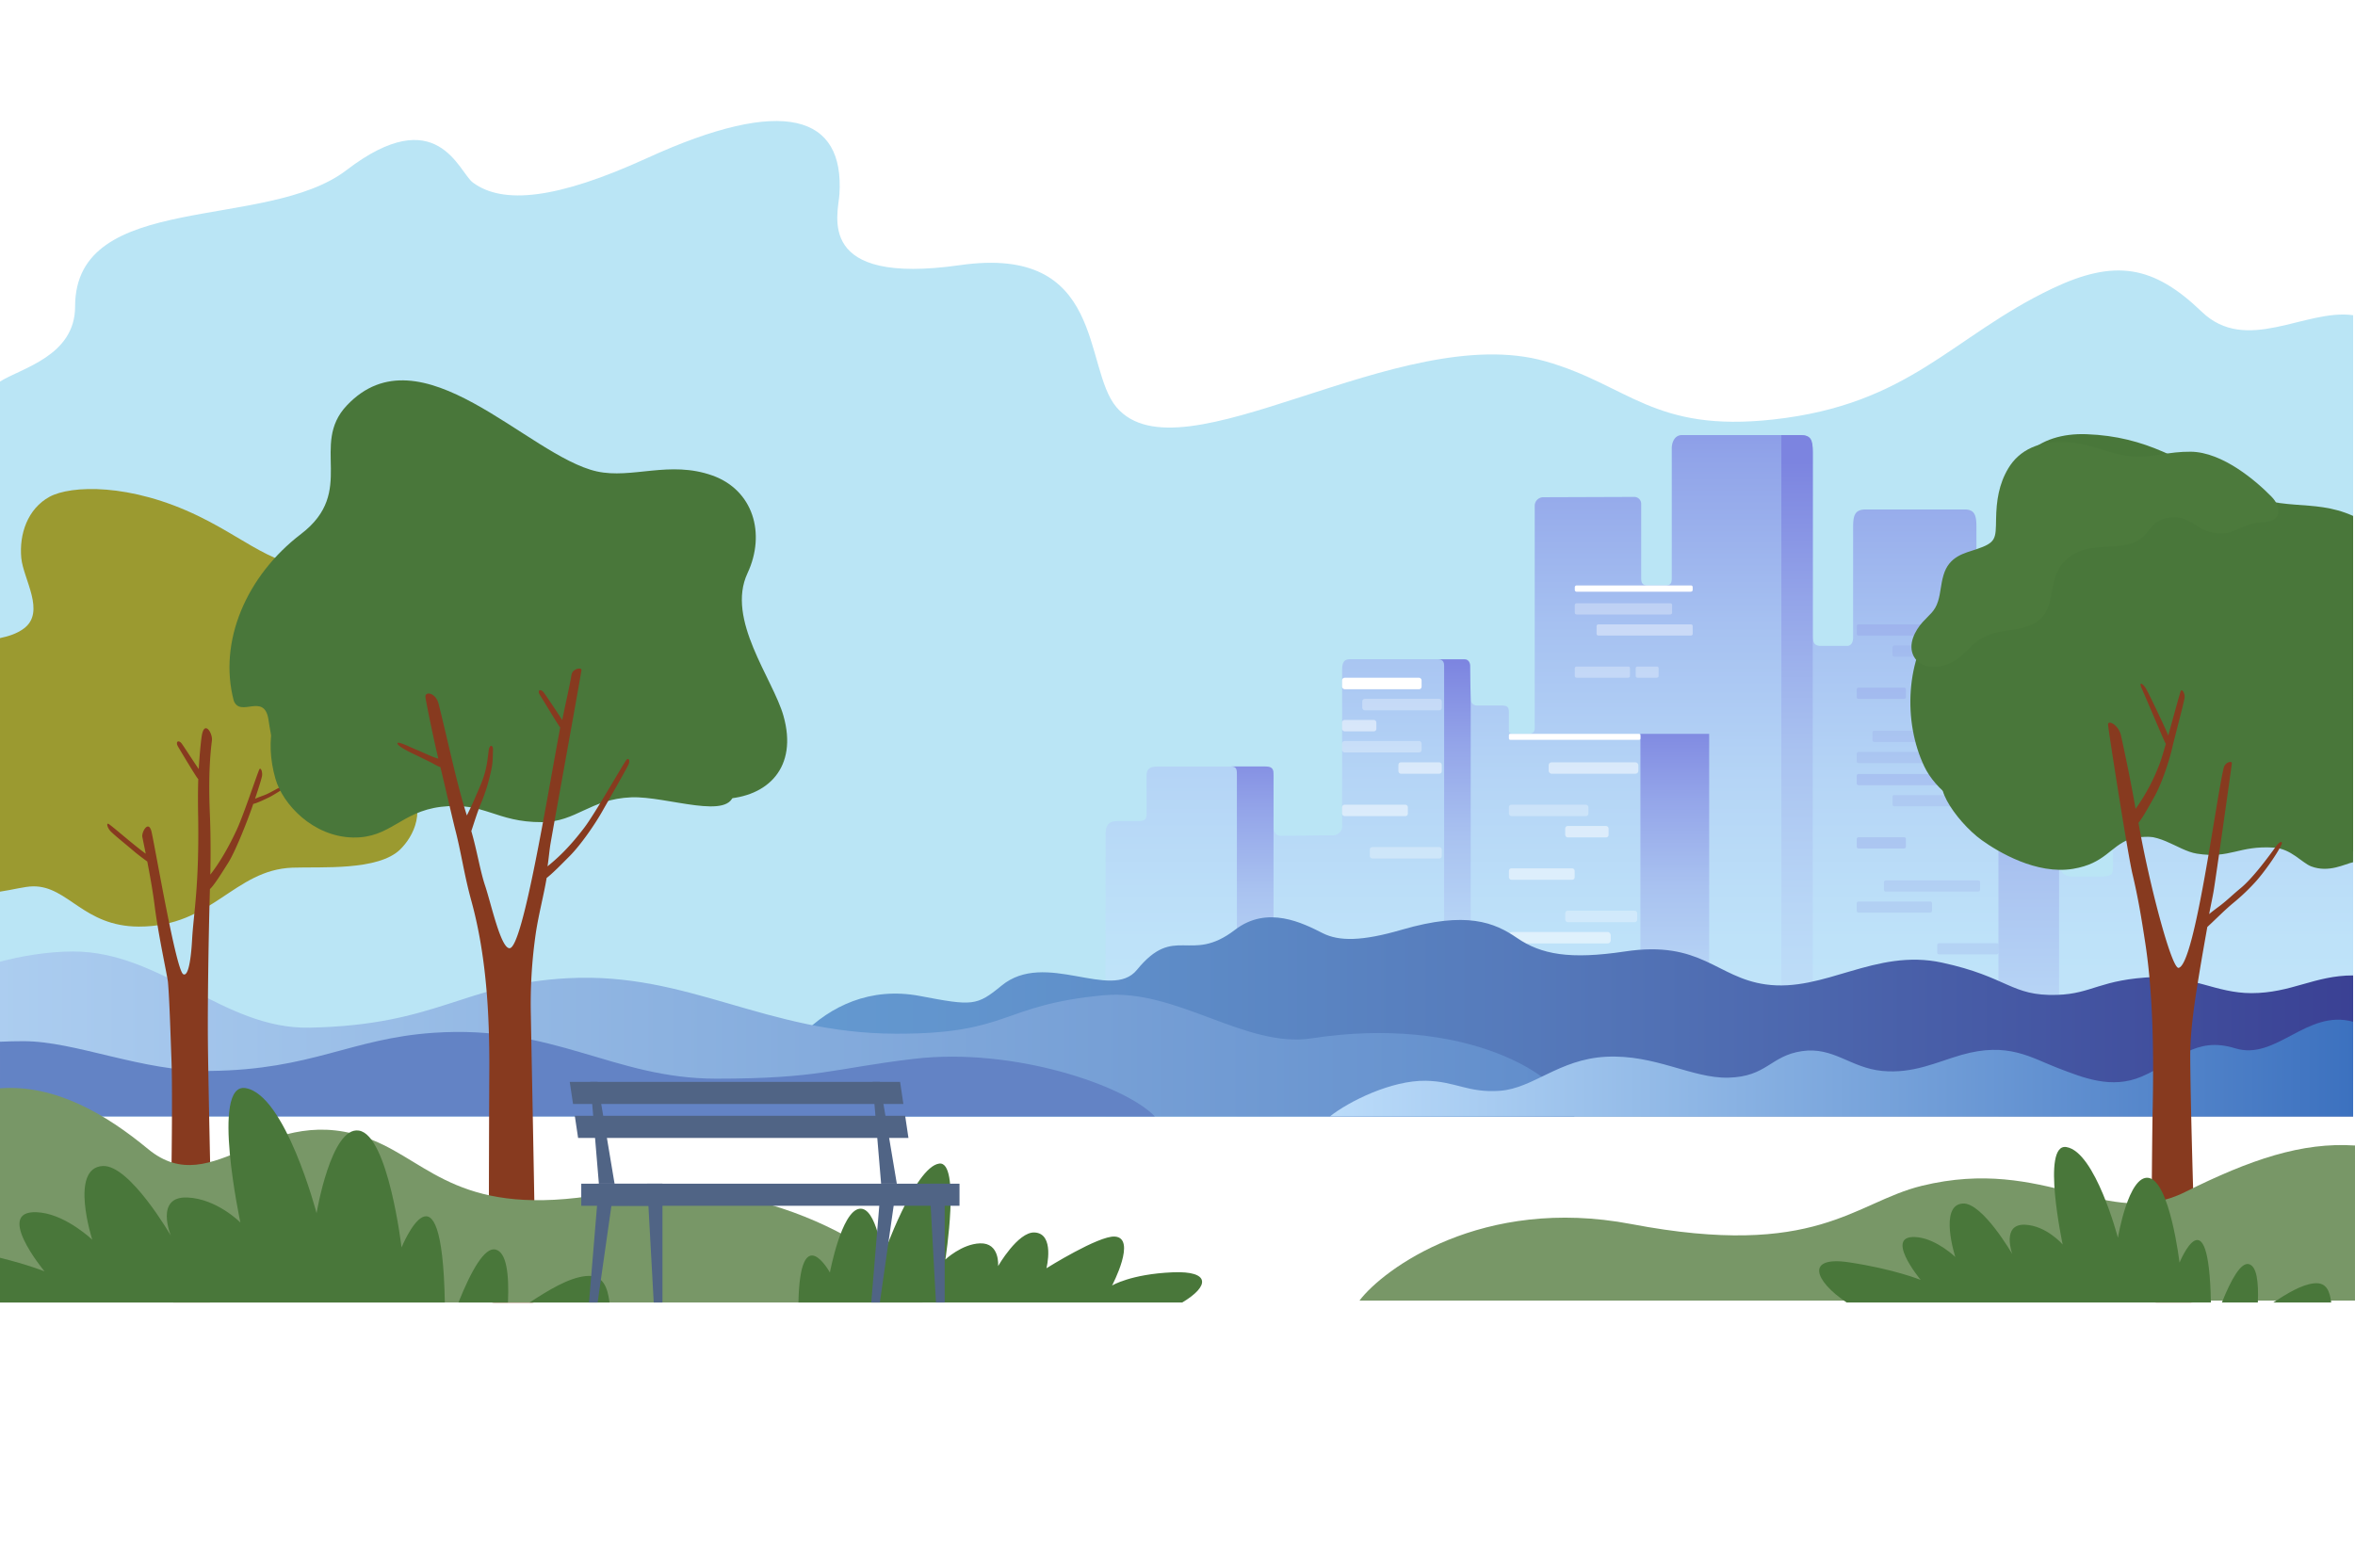 <svg id="Слой_1" data-name="Слой 1" xmlns="http://www.w3.org/2000/svg" xmlns:xlink="http://www.w3.org/1999/xlink" viewBox="0 0 1702.15 1133.86"><defs><style>.cls-1{mask:url(#mask);}.cls-2,.cls-4,.cls-6{mix-blend-mode:multiply;}.cls-2{fill:url(#Безымянный_градиент_9);}.cls-3{mask:url(#mask-2);}.cls-4{fill:url(#Безымянный_градиент_8);}.cls-5{mask:url(#mask-3);}.cls-6{fill:url(#Безымянный_градиент_7);}.cls-15,.cls-16,.cls-17,.cls-7{fill:#fff;}.cls-8{fill:#bae5f5;}.cls-9{fill:url(#Безымянный_градиент_29);}.cls-10{fill:url(#Безымянный_градиент_32);}.cls-11{fill:url(#Безымянный_градиент_32-2);}.cls-12{fill:url(#Безымянный_градиент_32-3);}.cls-13{fill:url(#Безымянный_градиент_32-4);}.cls-14{fill:url(#Безымянный_градиент_32-5);}.cls-15,.cls-18{opacity:0.3;}.cls-16{opacity:0.4;}.cls-17{opacity:0.5;}.cls-18,.cls-19{fill:#8c96e2;}.cls-19{opacity:0.2;}.cls-20{fill:url(#Безымянный_градиент_214);}.cls-21{fill:url(#Безымянный_градиент_27);}.cls-22{fill:url(#Безымянный_градиент_4);}.cls-23{fill:#6383c5;}.cls-24{mask:url(#mask-4);}.cls-25{fill:#8cbe82;}.cls-26{fill:#9b9a30;}.cls-27{fill:#873a1f;}.cls-28{fill:#49773a;}.cls-29{fill:#789767;}.cls-30{mask:url(#mask-5);}.cls-31{mask:url(#mask-6);}.cls-32{fill:#506485;}.cls-33{fill:#4c7a3c;}.cls-34{filter:url(#luminosity-noclip-6);}.cls-35{filter:url(#luminosity-noclip-5);}.cls-36{filter:url(#luminosity-noclip-4);}.cls-37{filter:url(#luminosity-noclip-3);}.cls-38{filter:url(#luminosity-noclip-2);}.cls-39{filter:url(#luminosity-noclip);}</style><filter id="luminosity-noclip" x="0" y="-8759" width="1700.79" height="32766" filterUnits="userSpaceOnUse" color-interpolation-filters="sRGB"><feFlood flood-color="#fff" result="bg"/><feBlend in="SourceGraphic" in2="bg"/></filter><mask id="mask" x="0" y="-8759" width="1700.79" height="32766" maskUnits="userSpaceOnUse"><g class="cls-39"/></mask><linearGradient id="Безымянный_градиент_9" y1="871.82" x2="1700.79" y2="871.82" gradientUnits="userSpaceOnUse"><stop offset="0" stop-color="#fff"/><stop offset="0.12" stop-color="#fbfbfb"/><stop offset="0.25" stop-color="#eee"/><stop offset="0.37" stop-color="#dadada"/><stop offset="0.5" stop-color="#bcbcbc"/><stop offset="0.63" stop-color="#979797"/><stop offset="0.76" stop-color="#696969"/><stop offset="0.89" stop-color="#343434"/><stop offset="1"/></linearGradient><filter id="luminosity-noclip-2" x="1094.55" y="-8759" width="607.6" height="32766" filterUnits="userSpaceOnUse" color-interpolation-filters="sRGB"><feFlood flood-color="#fff" result="bg"/><feBlend in="SourceGraphic" in2="bg"/></filter><mask id="mask-2" x="1094.55" y="-8759" width="607.6" height="32766" maskUnits="userSpaceOnUse"><g class="cls-38"/></mask><linearGradient id="Безымянный_градиент_8" x1="936.53" y1="905.72" x2="1658.81" y2="905.72" gradientUnits="userSpaceOnUse"><stop offset="0" stop-color="#fff"/><stop offset="1" stop-color="gray"/></linearGradient><filter id="luminosity-noclip-3" x="0" y="-8759" width="530.26" height="32766" filterUnits="userSpaceOnUse" color-interpolation-filters="sRGB"><feFlood flood-color="#fff" result="bg"/><feBlend in="SourceGraphic" in2="bg"/></filter><mask id="mask-3" x="0" y="-8759" width="530.26" height="32766" maskUnits="userSpaceOnUse"><g class="cls-37"/></mask><linearGradient id="Безымянный_градиент_7" x1="-77.71" y1="886.6" x2="707.92" y2="886.6" gradientUnits="userSpaceOnUse"><stop offset="0" stop-color="#666"/><stop offset="1" stop-color="#fff"/></linearGradient><linearGradient id="Безымянный_градиент_29" x1="1249.9" y1="218.41" x2="1249.9" y2="787.8" gradientUnits="userSpaceOnUse"><stop offset="0" stop-color="#777fe0"/><stop offset="0.2" stop-color="#91a4e9"/><stop offset="0.41" stop-color="#a6c1f1"/><stop offset="0.61" stop-color="#b5d5f6"/><stop offset="0.81" stop-color="#bee2f9"/><stop offset="1" stop-color="#c1e6fa"/></linearGradient><linearGradient id="Безымянный_градиент_32" x1="1298.87" y1="333.79" x2="1298.87" y2="870.31" gradientUnits="userSpaceOnUse"><stop offset="0" stop-color="#7c84e0"/><stop offset="0.19" stop-color="#94a5e9"/><stop offset="0.39" stop-color="#a9c2f0"/><stop offset="0.6" stop-color="#b8d6f6"/><stop offset="0.8" stop-color="#c1e3f9"/><stop offset="1" stop-color="#c4e7fa"/></linearGradient><linearGradient id="Безымянный_градиент_32-2" x1="905.08" y1="532.96" x2="905.08" y2="815.4" xlink:href="#Безымянный_градиент_32"/><linearGradient id="Безымянный_градиент_32-3" x1="1210.51" y1="517.39" x2="1210.51" y2="835.23" xlink:href="#Безымянный_градиент_32"/><linearGradient id="Безымянный_градиент_32-4" x1="1051.24" y1="476.66" x2="1051.24" y2="807.12" xlink:href="#Безымянный_градиент_32"/><linearGradient id="Безымянный_градиент_32-5" x1="1466.36" y1="436.47" x2="1466.36" y2="925.56" xlink:href="#Безымянный_градиент_32"/><linearGradient id="Безымянный_градиент_214" x1="552.61" y1="735.16" x2="1815.68" y2="735.16" gradientUnits="userSpaceOnUse"><stop offset="0" stop-color="#649ad1"/><stop offset="0.17" stop-color="#6091cb"/><stop offset="0.44" stop-color="#5579ba"/><stop offset="0.78" stop-color="#42519f"/><stop offset="1" stop-color="#35358c"/></linearGradient><linearGradient id="Безымянный_градиент_27" x1="-317.5" y1="747.52" x2="1502.17" y2="747.52" gradientUnits="userSpaceOnUse"><stop offset="0" stop-color="#c1dffa"/><stop offset="1" stop-color="#4878bf"/></linearGradient><linearGradient id="Безымянный_градиент_4" x1="961.24" y1="772.17" x2="1700.79" y2="772.17" gradientUnits="userSpaceOnUse"><stop offset="0" stop-color="#bbdcfa"/><stop offset="1" stop-color="#3c71bf"/></linearGradient><filter id="luminosity-noclip-4" x="0" y="801.95" width="1700.79" height="139.73" filterUnits="userSpaceOnUse" color-interpolation-filters="sRGB"><feFlood flood-color="#fff" result="bg"/><feBlend in="SourceGraphic" in2="bg"/></filter><mask id="mask-4" x="0" y="801.95" width="1700.79" height="139.73" maskUnits="userSpaceOnUse"><g class="cls-36"><g transform="translate(0 0)"><g class="cls-1"><rect class="cls-2" y="801.95" width="1700.79" height="139.73"/></g></g></g></mask><filter id="luminosity-noclip-5" x="1094.55" y="871.12" width="607.6" height="69.2" filterUnits="userSpaceOnUse" color-interpolation-filters="sRGB"><feFlood flood-color="#fff" result="bg"/><feBlend in="SourceGraphic" in2="bg"/></filter><mask id="mask-5" x="1094.55" y="871.12" width="607.6" height="69.2" maskUnits="userSpaceOnUse"><g class="cls-35"><g transform="translate(0 0)"><g class="cls-3"><path class="cls-4" d="M1702.15,876.47c-38.45-10.5-63.74-4.88-103.76,11-47.43,18.86-84.78-17.84-160.65-3-41.44,8.08-64,35.79-177.32,18.6-91-13.8-151.36,22-165.87,37.26h607.6Z"/></g></g></g></mask><filter id="luminosity-noclip-6" x="0" y="831.52" width="530.26" height="110.17" filterUnits="userSpaceOnUse" color-interpolation-filters="sRGB"><feFlood flood-color="#fff" result="bg"/><feBlend in="SourceGraphic" in2="bg"/></filter><mask id="mask-6" x="0" y="831.52" width="530.26" height="110.17" maskUnits="userSpaceOnUse"><g class="cls-34"><g transform="translate(0 0)"><g class="cls-5"><path class="cls-6" d="M0,941.69H530.26C517.85,918,433.87,869.18,334.63,884c-86.06,12.84-104.79-16.29-140.21-28.8-64.85-22.92-84.54,37.16-137.31,4.71C39.5,849.05,20.53,837.51,0,831.52Z"/></g></g></g></mask></defs><rect class="cls-7" width="1700.79" height="1133.86"/><path class="cls-8" d="M1483.17,208.69c-72.86,34.8-102.39,83.66-201.51,94.6-86.73,9.57-104.43-25-164.8-42.11-105.52-29.86-263.2,87.93-309.86,33.27-24.46-28.65-7.58-117.82-113.13-102.76-105,15-88.09-36.39-87.14-51.29,3.6-56.89-39.73-71.51-139.07-26.09C402.67,144,363.6,148.06,341.81,132c-10.36-7.67-25.61-59.41-91.44-8.95-57.75,44.26-196.09,14.5-196.09,98.55,0,35.93-39.16,44.59-54.28,54.27V807.13H1700.79V227.88c-34.62-4.81-77.12,28.62-109.45-2.53C1556.58,191.87,1528.67,187,1483.17,208.69Z" transform="translate(0 0)"/><path class="cls-9" d="M1700.79,807.13V595.86c0-7.27-1.26-6.74-8.67-6.74h-67.69c-5.23,0-8.68-1.94-8.68-8.16V541.78c0-5.27-1.78-9.67-9.81-9.67h-61.32c-9.76,0-17.4,3.06-17.4,11.88v82.76c0,4.89-.6,6.9-7.81,6.9h-22.14c-7.15,0-9-5.64-9-11.85.07-9.47,0-171.61,0-178s-1.31-7.37-6.26-7.37h-43.34c-5.83,0-10.14-2.09-10.14-6.56V380.66c0-8.51-1.53-12.33-8.63-12.33h-71.4c-8.33,0-9.1,4.92-9.1,13.45v79c0,3.54-1.29,6.22-4.59,6.22h-18.32c-6.13,0-6.27-3.28-6.27-9.68V327.91c0-8.88-1.36-13.36-9-13.36h-85.5c-5.91,0-7.39,6.24-7.39,9.45v94.09c0,3.65-.86,5.18-5,5.18-3.48,0-5.33,0-12.31,0-4,0-4.69-2.05-4.79-4.63V364.26a5,5,0,0,0-5.14-5l-65.76.23a6.19,6.19,0,0,0-6.07,6.17c0,27.18,0,138.23,0,160.44,0,2.65-.89,4.39-4.26,4.39-1.92,0-6,0-11.26,0-1.78,0-3.15-.61-3.15-2.49,0-4.33,0-8.06,0-13.22,0-4.32-1.73-4.72-6.58-4.72l-16.55,0a4.46,4.46,0,0,1-4.48-4.37c-.15-7-.42-20.41-.42-24.71,0-1.09-.71-4.38-3.87-4.38H976.06c-4.68,0-6,2.26-6,7.93V597.92c0,3.21-3.59,6-6.21,6-12.23,0-26.92.39-38.2.39-3.94,0-5.12-4-5.12-5.44,0-9.12,0-27.61,0-38,0-3.73.07-6.71-5.94-6.71H838c-5.82,0-9.28.77-9.28,6.71V587.4c0,4.51-.36,6.24-6.63,6.24H807.92c-7.34,0-8.79,3.52-8.79,10.25,0,21.45-.28,162.48,0,203.24h901.66Z" transform="translate(0 0)"/><path class="cls-10" d="M1310.22,457.35V807.12h-22.69V314.56h13.72c7.62,0,9,3.2,9,12.07C1310.21,337.4,1310.22,443.66,1310.22,457.35Z" transform="translate(0 0)"/><path class="cls-11" d="M920.5,560.57V807.12H894V560.84c0-4.1.15-6.7-4.28-6.7h24.87C920.43,554.14,920.5,557,920.5,560.57Z" transform="translate(0 0)"/><rect class="cls-12" x="1185.67" y="530.56" width="49.69" height="276.57"/><path class="cls-7" d="M1184.56,534.88h-92.83c-.75,0-1.12-.43-1.12-1.25V531.7a1,1,0,0,1,1.12-1.14h92.77c.9,0,1.17.66,1.17,1.48v1.36C1185.67,534.22,1185.64,534.88,1184.56,534.88Z" transform="translate(0 0)"/><rect class="cls-7" x="970.04" y="490.01" width="57.46" height="8.28" rx="1.8"/><path class="cls-13" d="M1063,505.8V807.12h-19.21V481.3c0-1.89-.43-4.47-3.93-4.53-3.27-.06,16.38-.17,18.86-.06,3.15.14,3.86,3.29,3.86,4.38C1062.57,485.39,1062.84,498.78,1063,505.8Z" transform="translate(0 0)"/><path class="cls-7" d="M1221.65,427.8h-81.83a1.38,1.38,0,0,1-1.58-1.56v-1.58a1.34,1.34,0,0,1,1.38-1.41H1222c.86,0,1.44.36,1.44,1.36v1.81C1223.47,427.43,1222.66,427.8,1221.65,427.8Z" transform="translate(0 0)"/><rect class="cls-14" x="1444.45" y="436.47" width="43.81" height="370.65"/><path class="cls-15" d="M1206.75,444.26h-66.93c-1.09,0-1.58-.51-1.58-1.45v-5.32a1.29,1.29,0,0,1,1.38-1.32h67.51c.86,0,1.44.34,1.44,1.27V443C1208.57,443.91,1207.75,444.26,1206.75,444.26Z" transform="translate(0 0)"/><path class="cls-16" d="M1221.65,459.51h-66.09c-1.1,0-1.58-.51-1.58-1.45v-5.32a1.29,1.29,0,0,1,1.38-1.32H1222c.86,0,1.44.34,1.44,1.27v5.54C1223.47,459.17,1222.66,459.51,1221.65,459.51Z" transform="translate(0 0)"/><path class="cls-15" d="M1197,490h-13.16c-1.09,0-1.58-.52-1.58-1.46v-5.32a1.29,1.29,0,0,1,1.38-1.32h13.74c.86,0,1.44.34,1.44,1.28v5.53C1198.77,489.67,1198,490,1197,490Z" transform="translate(0 0)"/><path class="cls-15" d="M1176.3,490h-36.48c-1.09,0-1.58-.52-1.58-1.46v-5.32a1.29,1.29,0,0,1,1.38-1.32h37.06c.86,0,1.44.34,1.44,1.28v5.53C1178.12,489.67,1177.31,490,1176.3,490Z" transform="translate(0 0)"/><rect class="cls-15" x="984.63" y="505.25" width="57.46" height="8.28" rx="1.8"/><rect class="cls-17" x="970.04" y="520.49" width="24.77" height="8.28" rx="1.8"/><rect class="cls-15" x="970.04" y="535.73" width="57.46" height="8.28" rx="1.8"/><rect class="cls-17" x="1010.74" y="551.13" width="31.35" height="8.28" rx="1.8"/><rect class="cls-17" x="970.04" y="581.76" width="47.54" height="8.28" rx="1.8"/><rect class="cls-15" x="990.05" y="612.4" width="52.04" height="8.28" rx="1.8"/><path class="cls-18" d="M1410.32,459.51H1343.6c-1.1,0-1.59-.51-1.59-1.45v-5.32a1.3,1.3,0,0,1,1.39-1.32h67.3c.86,0,1.44.34,1.44,1.27v5.54C1412.14,459.17,1411.32,459.51,1410.32,459.51Z" transform="translate(0 0)"/><path class="cls-19" d="M1410.32,474.76h-40.87c-1.09,0-1.58-.51-1.58-1.45V468a1.3,1.3,0,0,1,1.39-1.32h41.44c.86,0,1.44.34,1.44,1.28v5.53C1412.14,474.42,1411.32,474.76,1410.32,474.76Z" transform="translate(0 0)"/><path class="cls-18" d="M1396.4,505.27h-13.16c-1.1,0-1.59-.52-1.59-1.46v-5.32a1.31,1.31,0,0,1,1.39-1.32h13.74c.85,0,1.43.34,1.43,1.28V504C1398.21,504.92,1397.4,505.27,1396.4,505.27Z" transform="translate(0 0)"/><path class="cls-18" d="M1375.75,505.27H1343.6c-1.1,0-1.59-.52-1.59-1.46v-5.32a1.31,1.31,0,0,1,1.39-1.32h32.73c.85,0,1.43.34,1.43,1.28V504C1377.56,504.92,1376.75,505.27,1375.75,505.27Z" transform="translate(0 0)"/><path class="cls-19" d="M1420.93,536.45h-66c-1.1,0-1.58-.52-1.58-1.46v-5.32a1.3,1.3,0,0,1,1.38-1.32h66.6c.86,0,1.44.34,1.44,1.28v5.53C1422.75,536.1,1421.93,536.45,1420.93,536.45Z" transform="translate(0 0)"/><path class="cls-19" d="M1394.58,551.7h-51c-1.1,0-1.59-.52-1.59-1.45v-5.33a1.3,1.3,0,0,1,1.39-1.31H1395c.86,0,1.44.33,1.44,1.27v5.53C1396.4,551.35,1395.59,551.7,1394.58,551.7Z" transform="translate(0 0)"/><path class="cls-18" d="M1410.32,567.68H1343.6c-1.1,0-1.59-.52-1.59-1.46V560.9a1.3,1.3,0,0,1,1.39-1.32h67.3c.86,0,1.44.34,1.44,1.28v5.53C1412.14,567.33,1411.32,567.68,1410.32,567.68Z" transform="translate(0 0)"/><path class="cls-19" d="M1410.32,582.93h-40.87c-1.09,0-1.58-.52-1.58-1.46v-5.32a1.31,1.31,0,0,1,1.39-1.32h41.44c.86,0,1.44.34,1.44,1.28v5.53C1412.14,582.58,1411.32,582.93,1410.32,582.93Z" transform="translate(0 0)"/><path class="cls-18" d="M1375.75,613.43H1343.6c-1.1,0-1.59-.52-1.59-1.45v-5.33a1.3,1.3,0,0,1,1.39-1.31h32.73c.85,0,1.43.33,1.43,1.27v5.53C1377.56,613.08,1376.75,613.43,1375.75,613.43Z" transform="translate(0 0)"/><path class="cls-19" d="M1429.29,644.61h-66c-1.09,0-1.58-.52-1.58-1.45v-5.33a1.29,1.29,0,0,1,1.38-1.31h66.6c.86,0,1.44.33,1.44,1.27v5.53C1431.11,644.26,1430.3,644.61,1429.29,644.61Z" transform="translate(0 0)"/><path class="cls-19" d="M1394.58,659.86h-51c-1.1,0-1.59-.52-1.59-1.45v-5.32a1.3,1.3,0,0,1,1.39-1.32H1395c.86,0,1.44.33,1.44,1.27v5.54C1396.4,659.51,1395.59,659.86,1394.58,659.86Z" transform="translate(0 0)"/><path class="cls-19" d="M1442.64,690h-40.87c-1.1,0-1.58-.52-1.58-1.46v-5.32a1.29,1.29,0,0,1,1.38-1.31H1443c.86,0,1.44.33,1.44,1.27v5.53C1444.45,689.64,1443.64,690,1442.64,690Z" transform="translate(0 0)"/><rect class="cls-15" x="1090.61" y="581.76" width="57.46" height="8.28" rx="1.8"/><rect class="cls-17" x="1131.31" y="597.16" width="31.35" height="8.28" rx="1.8"/><rect class="cls-17" x="1090.61" y="627.79" width="47.54" height="8.28" rx="1.8"/><rect class="cls-15" x="1131.31" y="658.42" width="52.04" height="8.28" rx="1.8"/><rect class="cls-17" x="1119.34" y="551.13" width="64.84" height="8.28" rx="2.11"/><rect class="cls-17" x="1090.61" y="673.82" width="73.6" height="8.28" rx="2.24"/><path class="cls-20" d="M1700.79,705.21c-28,0-44.59,12.81-73.62,12.81-24.83,0-43.7-12.77-69.62-11.69-40,1.67-45,12.14-70.75,12.95-33.38,1.05-35.17-12.95-83.13-23.32-48.58-10.51-85,21.73-127.5,15.75-35.72-5-46.47-32.11-101.83-23.8-39.5,5.92-60.32,2.26-77.92-9.83-16.3-11.19-36.5-19.52-83.21-5.91-28.9,8.42-45.42,8.44-57.22,2.48-14.1-7.14-39.9-20.45-63.36-2.4-32.52,25-43.41-4.74-70.87,28.94-18.61,22.81-66.21-14.61-97.84,11.39-18,14.79-20.91,14.75-59,7.5-72.09-13.72-115.43,58.06-114.64,87H1700.79Z" transform="translate(0 0)"/><path class="cls-21" d="M0,807.13H1137.91c-8.24-30.6-79.76-73.35-190-56.42-47.74,7.34-97.32-36.14-150.28-31.15-74.78,7-67.1,28-150,27.79-94.3-.19-149.72-44.64-236.79-40.15-75.92,3.91-93.81,34-187.3,35.78-62.08,1.18-106.73-55.07-170.7-55.07-18.23,0-37.6,3.31-52.91,7.38Z" transform="translate(0 0)"/><path class="cls-22" d="M1700.79,807.13H961.24c13.74-10.88,44.52-26.17,69.29-25.76,21.58.37,30.49,8.92,53.54,7.25,24.17-1.74,42.54-22.75,76.49-24.59,35.81-1.94,62.25,15.72,88.63,15.1,28-.67,30.33-15.8,53.19-19.17s35.06,12.08,58,14.29c22.5,2.17,39.38-6.41,57.26-11.55,33.74-9.7,50.21,2,69.74,9.47,18.16,6.92,38.75,15.58,60.75,6.09,26-11.22,38.32-29.34,67.46-20.35,29.6,9.13,51.63-28.5,85.17-19.22Z" transform="translate(0 0)"/><path class="cls-23" d="M0,807.13H834.66c-21.23-22.26-102-50.19-174.34-41.58-58.14,6.92-68,14.31-142.66,14.31-74.51,0-117-39.2-204.48-33.16-59.82,4.13-87.55,26.75-161.42,27.56-49,.53-97-21.51-134.88-21.51-5.67,0-11.29.15-16.88.4Z" transform="translate(0 0)"/><g class="cls-24"><rect class="cls-25" y="801.95" width="1700.79" height="139.73"/></g><path class="cls-26" d="M246.41,410.3c-44.6,4.75-62.53-17.5-102.75-37.08-49.57-24.15-92.54-22.4-107.84-14.06-15.86,8.65-22.07,27-20.43,44.3,1.44,15.18,17.92,39.13,1.76,51-4.92,3.63-10.86,5.55-17.15,6.87V609.3c51,39.62,72.82,51.11,135,42.42,31.62-4.42,42.1-23.69,73.62-32.42,25.22-7,60.77.43,72.92-8.5,27.76-20.4-15.91-59.27-2.76-98.16C292.75,471.47,304.35,404.12,246.41,410.3Z" transform="translate(0 0)"/><path class="cls-26" d="M292.91,562.24c-6.81-8.69-35.19-17.22-57.5-7.94-16.83,7-29.73,37.5-62.61,31.77-22.06-3.84-43.36-16.05-66.12-11.34-11.83,2.44-32,17.82-54.27,13.57C30.66,584.14,24,568.64,0,565.94v78.7c8.93-1.28,17.85-3.77,24-3.83,25.21-.26,36.3,29,76.31,29.1,53.15.13,68.73-41.06,111.15-42.61,20.5-.75,61.94,2.46,77.88-13.25C298.16,605.3,310.16,585.55,292.91,562.24Z" transform="translate(0 0)"/><path class="cls-27" d="M206.59,567.21c-4.05,1.55-10.47,5.51-14.14,7.1-2.23,1-5.8,2.06-8.12,3.24,2.82-8.55,3.87-11.8,4.9-15.76.92-3.55-.9-7.64-1.88-5.33-2.28,5.42-11.42,33.13-16.41,43.82-7.58,16.21-14.45,26.35-18.94,32.06.4-16.77.15-32.52-.27-42.73-.68-16.13-.93-35.82,1.43-54.14.7-5.39-5.46-15.12-7.31-3.52-.94,5.9-1.82,17.26-2.19,24.1-3-4.29-11-16.71-12.3-18.43-2.32-3-4.89-1.54-2.53,2.43,2.15,3.63,11.51,19.28,13.82,22.45a8.61,8.61,0,0,0,.65.79c-.38,12.45-.13,23.33-.09,25.86.88,51.93-3.29,70.57-4.39,90.53-.77,14-2.77,26.78-6.41,24.62-5.12-3-19.42-87-22.78-102.5-2.1-9.67-7.44-.28-6.74,3.32.45,2.32,1.36,6.62,2.45,12.11-10.13-7.49-22.07-18.16-26.53-21.34-2.24-1.6-1.4,2.67,1.48,5.46,3.64,3.51,9,7.68,16.23,13.85,2.64,2.26,6.16,4.92,9.93,7.67,1.84,9.53,4,21.29,5.38,32.41,2.87,22.26,9.21,50.63,9.58,54.81,1.12,12.66,2,42.75,2.5,55.46,1.42,36.28-1.36,159.12-1.43,171.33,0,4,.93,4.81,3.68,4.81h25c2.69,0,3.1-1.63,3-3.72-1-36.13-3.5-148.67-3.87-182.92-.28-26.85.33-73.24,1.44-112.24,3.31-3.09,9.06-12.48,13.13-18.89,5.61-8.83,15.13-33.37,18.19-42.72,2.68-.5,8.16-3.19,11.49-4.77,2.74-1.3,11.91-7.18,13.08-7.91C209.61,567.32,208.09,566.63,206.59,567.21Z" transform="translate(0 0)"/><path class="cls-28" d="M566.28,517.56c-7.61-26.92-41.7-69.64-26-103.14,13.46-28.78,4-60.13-25.28-70.61-31.19-11.15-58.14,2.68-83.68-3-49.78-11.15-127.16-104.4-180.68-47.64-26.94,28.57,7.29,62-33,92.85-39.68,30.31-59.95,77.84-48.69,120.54,4.77,12.49,21.83-6,25.05,13.39.9,5.37,2.32,18.29,6.13,23.18,4.68,6,16.2,12.27,23.6,12.87,27,2.15,25.09,30.9,44.69,33,16.95,3.78,39.13-27.64,64.11-32.56,24-4.73,37.42,16.53,55.45,17.19,30.22,1.09,37-28.64,65.87-19.56,20.77,6.53,44.7,24.51,68.86,23.57C555.26,576.36,576.77,554.65,566.28,517.56Z" transform="translate(0 0)"/><path class="cls-28" d="M478.54,531.89c-17.55-2.93-35.22,1.5-49.44,1.49-34,0-47.06-29.05-72.46-30.68-32.32-2.07-60.95,20.34-73.4,22.66C251.69,531.23,239,499,213.05,504.79c-15.63,3.51-22,30-14,58.13,5.31,18.68,27.27,42,56.08,42.57,27.06.55,34.54-18.67,63.67-22.18,31.68-3.82,39.35,11.25,73,11.08,24.78-.12,34.64-16.77,64.54-17.95,25.69-1,72.91,17.57,74.07-3.7C531,562.25,506,536.5,478.54,531.89Z" transform="translate(0 0)"/><path class="cls-27" d="M452.6,549.61c-3.61,5.18-22.62,38.7-30.25,48.74-11.82,15.57-20.42,22.92-26.61,28,.69-4.15,1.31-11,2-15.42,1.45-8.91,22.05-122.22,22.53-126.52.23-2.07-6.41-1.19-7.19,3.45-1.42,8.57-4.44,21.2-6.69,32.73-2.57-4-12.29-18.66-13.56-20.16-2.3-2.71-4.83-1.38-2.49,2.18,2,3.07,12,19.89,14.57,23.4-9.35,49.48-26.91,158.87-36.51,159.52C362,686,354.89,653,350.66,640.43c-3.65-10.85-5.88-25.48-10-39.56,2.28-6.76,4.24-13.43,7-20.09a127.7,127.7,0,0,0,6.74-21.13c1.89-7.82,1.63-9.43,1.94-17.79.12-3.22-2.57-4.17-3.18,1.09-1.07,9.08-1.79,15.26-6.31,25.79-2.65,6.18-4.51,10.62-7.4,16.7-.51,1.06-1.24,2.53-2,4.1-7.18-22.15-13.92-54.93-20.44-80.68-2.09-8.26-10.07-9.29-9.5-4.85s6.37,32.5,9.33,44.51c-1-.35-1.9-.6-2.42-.78-3.22-1.11-10.24-4.44-13.39-5.69-4.36-1.74-15.49-7.45-13.56-4,1.2,2.1,9.81,6.29,12.07,7.34,4.12,1.94,8,3.91,12,5.84,1.16.56,4.36,2.59,6.77,3.37,1.67,6.65,9.36,39.92,10.63,44.81,4.56,17.5,6.4,32.43,11.8,52.09,10.83,39.49,13.09,81.87,12.92,121.29-.1,21.68-.62,145.66,0,164,.16,4.33.58,5,3.7,5h26.66c2.66,0,2.85-.3,3-3.34.59-9.86-2.46-155.93-3.31-204.13a353.7,353.7,0,0,1,3.66-60.34c2.07-13.38,5.64-26.76,7.74-39.24,4.24-3.23,10.58-9.74,16.48-15.66,8.16-8.17,18.32-23,23.39-31.91,4.5-7.94,16.94-29.59,19.07-34C455.86,549.61,454.14,547.39,452.6,549.61Z" transform="translate(0 0)"/><path class="cls-28" d="M1700.79,373c-30.38-13.61-52.29-1.07-89.88-21.39-33.75-18.25-59.08-36.07-102.75-37.69-35.32-1.31-59.46,19.13-56.85,57.81,3,44.48-29.06,47.2-51.18,75.16-23,29-24.77,74.93-9.22,107.38,16.3,34,79,56.87,131.42,52.51,116.76-9.7,138,14.74,178.46,8.73Z" transform="translate(0 0)"/><path class="cls-28" d="M1700.79,501.49c-27-10.5-52.33-14.8-65.13,26.11-9.77,31.25-70.33-15.48-105.75-5.35-22.2,6.35-27.83,43.75-49.5,52.5-24,9.68-61.28-12.25-67.5-12.84-22.28-2.11.34,31.79,19.5,45.53,11.86,8.49,39.53,25.09,66,20.7,22.93-3.81,26.7-16.07,40.84-21.47,19.66-7.52,34,8.16,48.54,10.49,24.37,3.89,30.21-6,55.71-4.34,12.49.8,20.25,11,27,13.57,12.87,4.86,24.41-1.84,30.25-3Z" transform="translate(0 0)"/><path class="cls-27" d="M1645,612c-5.29,7.31-16.76,23-25.71,30.29-5.27,4.3-9.53,8.61-15,12.74-1.84,1.39-5.19,3.8-7.54,5.84.88-5,2.29-11.27,3.21-16.59,1.48-8.57,12.73-88.44,13.2-92.45.23-1.92-4.87-1-5.91,3.33-5.67,23.36-20.86,142.51-32.6,144.58-5,.88-21.3-60.54-29-104.89,3.33-4,8-12.72,11.46-18.8,5.28-9.34,10.54-25.24,12.73-34.57,1.94-8.28,8.36-32.28,9.09-36.74.59-3.54-2-7.23-2.82-4.88-1,3-6.23,22.05-8.93,31.88-2-5.11-14.59-31.55-16.2-34.07-2.63-4.13-5.29-4.9-2.88.3,2.19,4.76,14.58,34.29,16.75,38.75.22.45.4.72.57,1.07-1.67,5.81-3.22,11.2-4.61,14.77a142.12,142.12,0,0,1-17.25,32.25c-3.33-19.49-8-41.51-10.56-53.13-1.74-7.73-9.76-11.66-9.32-7.52.81,7.48,14.3,93.84,17.63,107.72,4,16.88,6.33,30.76,9.29,50.15,5.72,37.4,6.15,81,5.29,120.57-.47,21.94-1.08,114.44-1.08,134.1,0,3.34,1.08,5,3.62,5h25.1c2.66,0,3.75-.54,3.78-3.73.11-9.54-4-125.57-4.24-174-.07-18.44,3-38.77,6.42-59.55,2-12.21,3.92-22.95,5.92-34.22.52-.51,1.26-1.19,1.86-1.75,5.64-5.27,10.84-10.59,16.82-15.56a149.35,149.35,0,0,0,16.44-15.66c5.39-6,15-19.19,18.4-26.48C1650.25,607.94,1648,607.81,1645,612Z" transform="translate(0 0)"/><path class="cls-29" d="M1702.15,828.18c-38.26-2.55-75.48,10-122.88,33.66-56.16,28-100.4-26.5-190.25-4.52-49.07,12-75.73,53.18-210,27.64-107.79-20.51-179.25,32.61-196.44,55.36h719.56Z" transform="translate(0 0)"/><path class="cls-29" d="M0,941.69H666.74c-14.68-32.18-114-98.37-231.44-78.3-101.81,17.41-124-22.11-165.86-39.08-76.72-31.08-114.49,46-162.44,6.4-30.22-25-67.07-46.9-107-43.88Z" transform="translate(0 0)"/><path class="cls-28" d="M854.45,941.69H577.09c1.27-60.6,22.75-21.7,22.75-21.7s8.29-44.29,21.36-46.08c12.35-1.7,16.8,34.94,16.8,34.94s23-65.11,40.8-67.6c15.58-2.18,4.5,69.33,4.5,69.33s11.87-11.19,25-11.66c14.61-.54,13.11,16.43,13.11,16.43s14.29-24.83,26.28-24.3c15,.66,8.66,25.87,8.66,25.87s37.7-23.64,49.37-22.92c16.21,1-1.94,35.4-1.94,35.4s13.47-8.28,43.87-9.55C875,918.7,874.35,929.92,854.45,941.69Z" transform="translate(0 0)"/><g class="cls-30"><path class="cls-25" d="M1702.15,876.47c-38.45-10.5-63.74-4.88-103.76,11-47.43,18.86-84.78-17.84-160.65-3-41.44,8.08-64,35.79-177.32,18.6-91-13.8-151.36,22-165.87,37.26h607.6Z" transform="translate(0 0)"/></g><path class="cls-28" d="M1334.74,941.69H1598c-1.49-80.57-22.68-28.85-22.68-28.85s-7-58.88-22.38-61.27c-14.55-2.26-22.15,43.31-22.15,43.31s-16.32-62.27-37.26-65.58c-18.36-2.9-2.66,70.44-2.66,70.44s-11.77-13.65-27.24-14.29c-17.22-.7-9.19,21.22-9.19,21.22s-21.52-37.25-35.65-36.55c-17.72.88-5.53,38.64-5.53,38.64s-13-12.44-26.69-14.19c-26.73-3.43,1.66,30.78,1.66,30.78s-19-7.77-51.68-12.7C1304.66,907.83,1311.3,926,1334.74,941.69Z" transform="translate(0 0)"/><path class="cls-28" d="M1605.94,941.69c6.74-16.84,13.73-29.13,19.44-27.76s7.17,12.58,6.55,27.76Z" transform="translate(0 0)"/><path class="cls-28" d="M1643.07,941.69c9.87-6.44,20.4-12.94,29.49-13.87,9.36-1,11.37,6.29,12.42,13.87Z" transform="translate(0 0)"/><g class="cls-31"><path class="cls-25" d="M0,941.69H530.26C517.85,918,433.87,869.18,334.63,884c-86.06,12.84-104.79-16.29-140.21-28.8-64.85-22.92-84.54,37.16-137.31,4.71C39.5,849.05,20.53,837.51,0,831.52Z" transform="translate(0 0)"/></g><path class="cls-28" d="M331.35,941.69c9.3-23.23,18.93-40.19,26.81-38.3s9.89,17.36,9,38.3Z" transform="translate(0 0)"/><path class="cls-28" d="M382.75,941.69c13.62-8.88,28.14-17.85,40.68-19.13,12.92-1.31,15.69,8.67,17.14,19.13Z" transform="translate(0 0)"/><path class="cls-28" d="M0,909.35v32.34H321.52c-2.06-111.14-31.29-39.8-31.29-39.8s-9.61-81.22-30.86-84.51c-20.07-3.11-30.56,59.74-30.56,59.74s-22.51-85.89-51.39-90.45c-25.32-4-3.68,97.16-3.68,97.16s-17-17.18-38.31-18.06c-23.76-1-11.94,27.61-11.94,27.61S93.81,842,74.32,843c-24.44,1.21-7.62,53.3-7.62,53.3s-18-17.16-36.82-19.58C-7,872,32.17,919.16,32.17,919.16S20.75,914.48,0,909.35Z" transform="translate(0 0)"/><polygon class="cls-32" points="472.5 941.68 478.82 941.68 478.82 855.78 467.79 855.78 472.5 941.68"/><polygon class="cls-32" points="425.73 941.68 431.95 941.68 444.2 855.78 432.86 855.78 425.73 941.68"/><polygon class="cls-32" points="426.69 782.16 431.88 782.16 444.2 855.78 432.86 855.78 426.69 782.16"/><rect class="cls-32" x="431.57" y="855.78" width="47.25" height="15.96" transform="translate(910.39 1727.53) rotate(180)"/><rect class="cls-32" x="420.12" y="855.78" width="34.62" height="15.96" transform="translate(874.86 1727.53) rotate(180)"/><rect class="cls-32" x="454.74" y="855.78" width="238.77" height="15.96" transform="translate(1148.25 1727.53) rotate(180)"/><polygon class="cls-32" points="652.95 798.15 414.18 798.15 411.79 782.16 650.57 782.16 652.95 798.15"/><polygon class="cls-32" points="656.61 822.69 417.84 822.69 415.45 806.7 654.23 806.7 656.61 822.69"/><polygon class="cls-32" points="676.5 941.68 682.81 941.68 682.81 855.78 671.78 855.78 676.5 941.68"/><polygon class="cls-32" points="629.73 941.68 635.94 941.68 648.2 855.78 636.85 855.78 629.73 941.68"/><polygon class="cls-32" points="630.68 782.16 635.87 782.16 648.2 855.78 636.85 855.78 630.68 782.16"/><path class="cls-33" d="M1641.8,359.08c-11-11.25-35.29-32.25-58.38-32.5-15.86-.17-26.58,4.09-40.75,3.38-17.85-.89-27.5-8.38-46.66-10.13-21.83-2-36.67,5.67-44.5,18.84-6.76,11.36-8.56,23.4-8.78,36.57-.24,14.35.1,17-14.2,21.84-8.58,2.93-19.77,4.84-23.86,18.92-2,6.89-1.91,12.29-3.87,18.63-2.32,7.5-6.21,9.62-11.19,15.18-5.51,6.14-10.8,16.1-6.48,24.53,5.1,9.92,18.9,8.94,27.23,4.71,10-5.05,13.5-13.27,23.48-18.38,13.24-6.79,24.5-3.19,37.08-10.34,19.58-11.11,3.59-39,31.5-51.5,11.54-5.16,28.95-1.87,40.27-6.73,12.4-5.32,10.65-16.9,26.88-18,15.94-1.09,18,11.69,36.36,11.56,11.29-.09,13.58-7.32,30.61-8.14C1648.68,376.92,1649.55,367,1641.8,359.08Z" transform="translate(0 0)"/></svg>